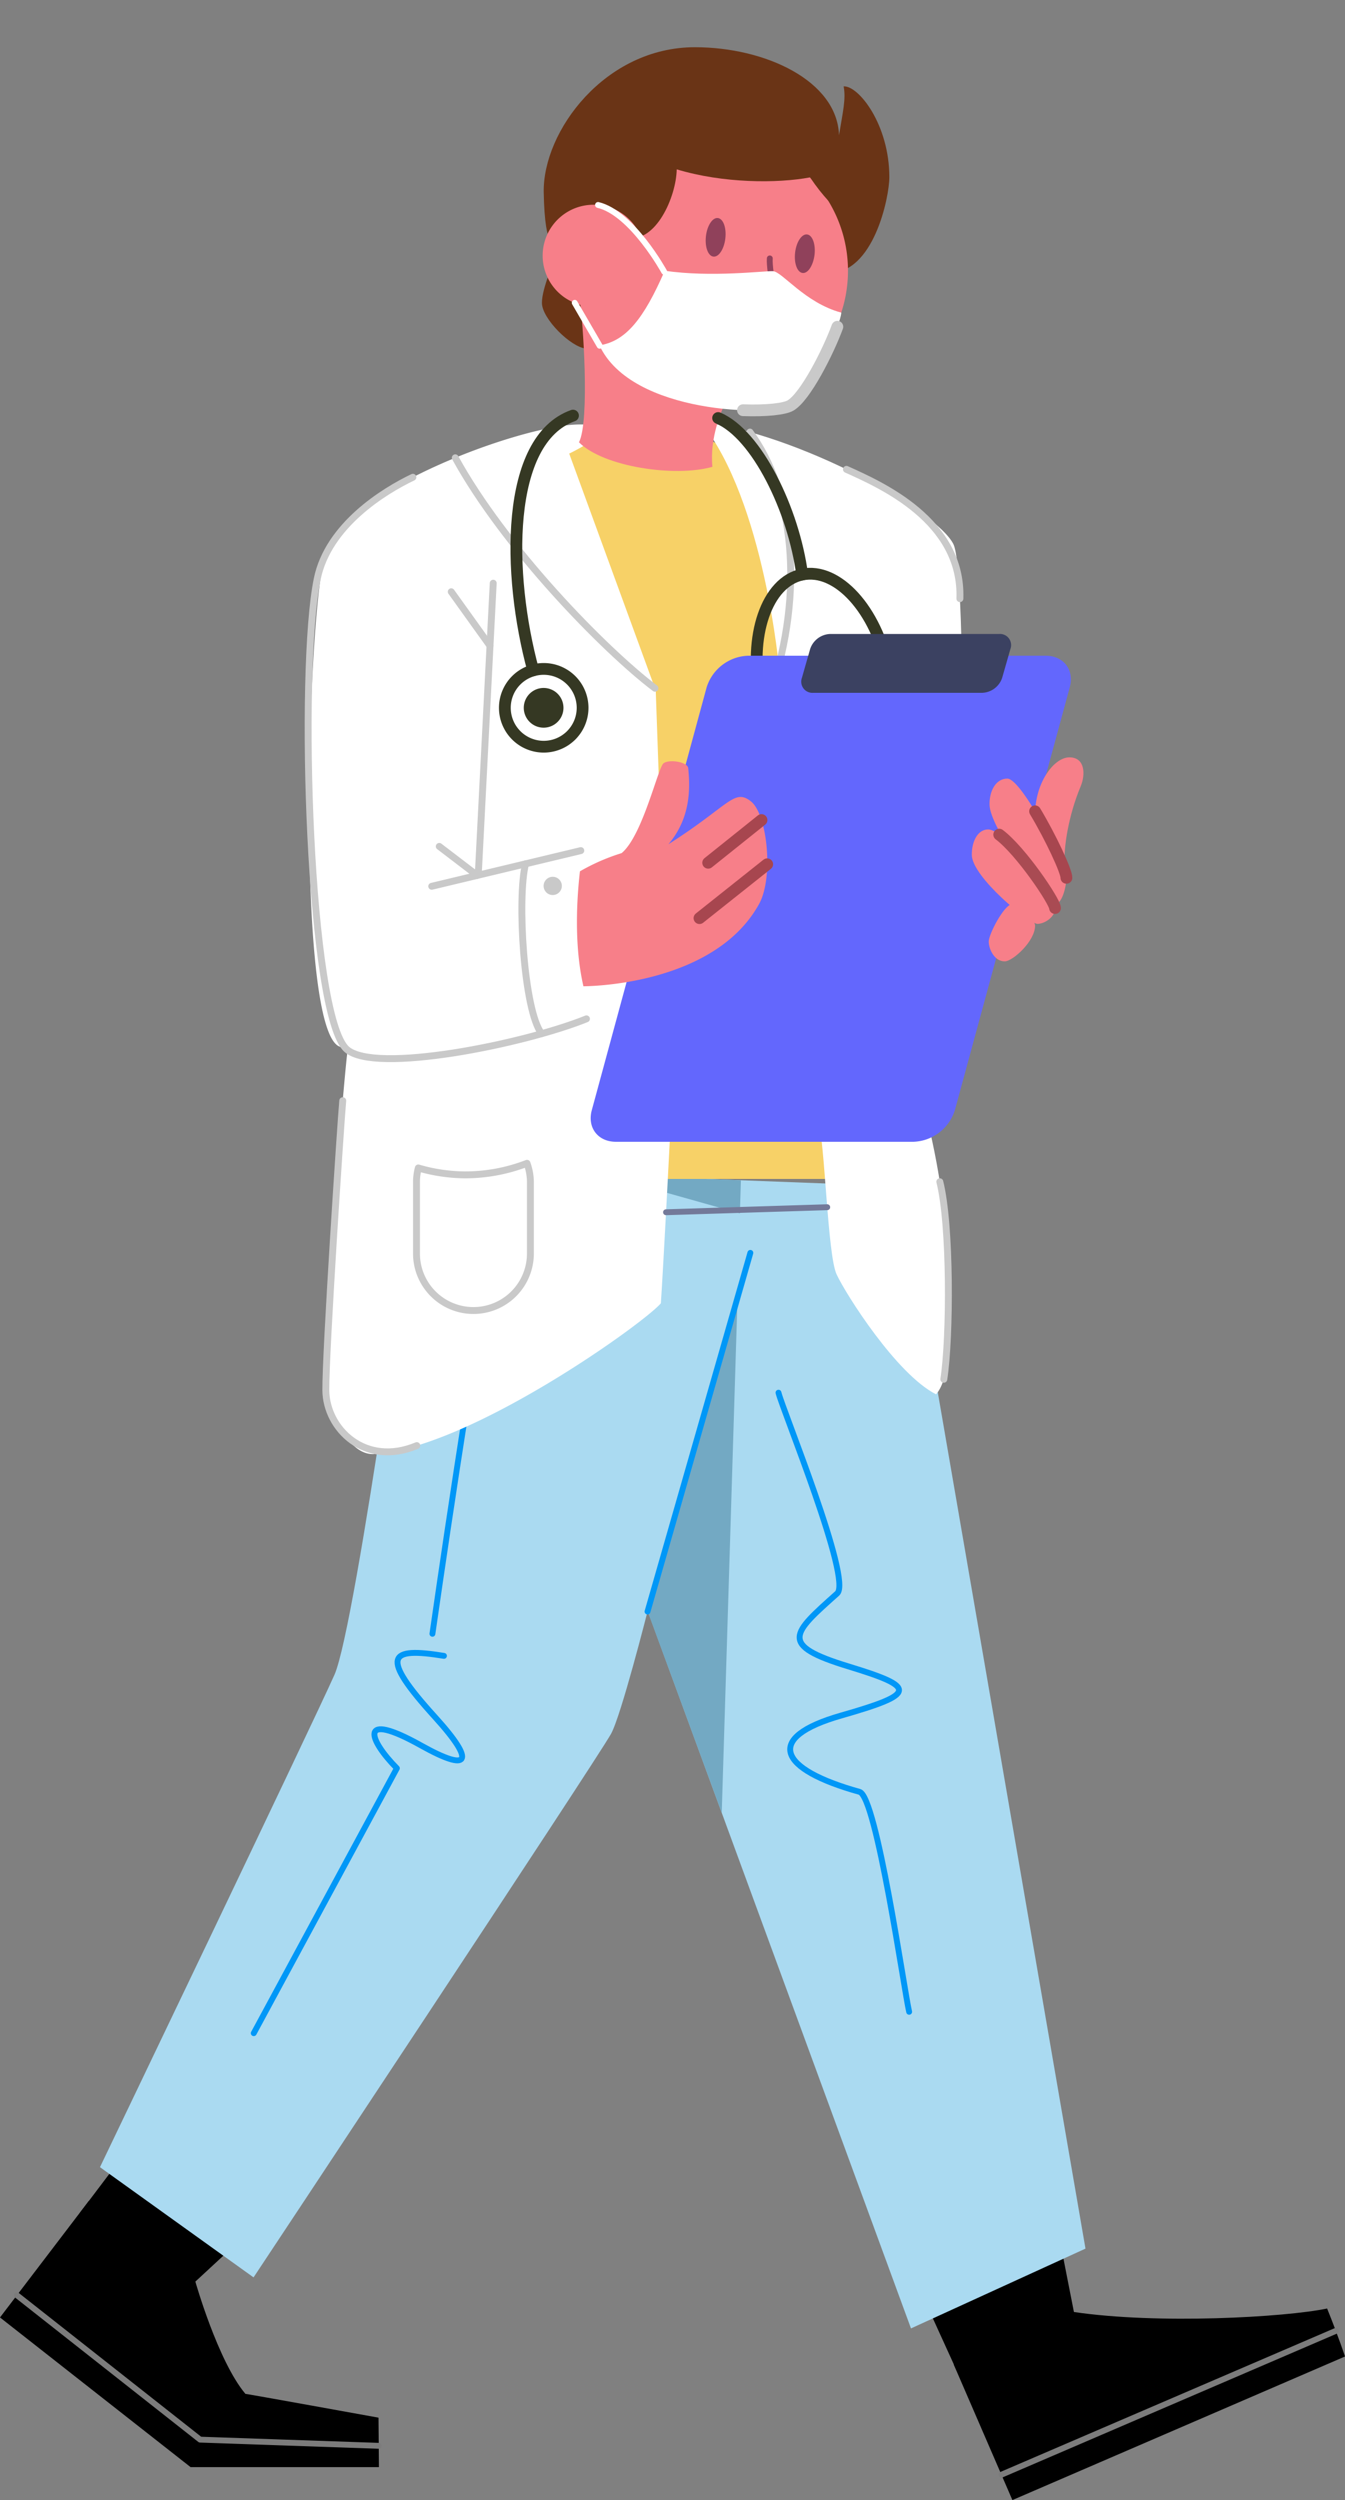 <?xml version="1.0" encoding="UTF-8" standalone="no"?>
<svg
   xmlns:dc="http://purl.org/dc/elements/1.1/"
   xmlns:cc="http://creativecommons.org/ns#"
   xmlns:rdf="http://www.w3.org/1999/02/22-rdf-syntax-ns#"
   xmlns:svg="http://www.w3.org/2000/svg"
   xmlns="http://www.w3.org/2000/svg"
   xmlns:sodipodi="http://sodipodi.sourceforge.net/DTD/sodipodi-0.dtd"
   xmlns:inkscape="http://www.inkscape.org/namespaces/inkscape"
   width="389.63"
   height="723.8"
   viewBox="0 0 389.63 723.8"
   version="1.1"
   id="svg82"
   sodipodi:docname="doctor-man-2.svg"
   inkscape:version="0.92.3 (2405546, 2018-03-11)">
  <rect x="0" y="0" width="389.63" height="723.8" fill="#808080" stroke="none"/>
  <defs
     id="defs86" />
  <sodipodi:namedview
     pagecolor="#ffffff"
     bordercolor="#666666"
     borderopacity="1"
     objecttolerance="10"
     gridtolerance="10"
     guidetolerance="10"
     inkscape:pageopacity="0"
     inkscape:pageshadow="2"
     inkscape:window-width="1920"
     inkscape:window-height="1018"
     id="namedview84"
     showgrid="false"
     inkscape:zoom="0.92222826"
     inkscape:cx="-35.658675"
     inkscape:cy="485.82944"
     inkscape:window-x="0"
     inkscape:window-y="34"
     inkscape:window-maximized="1"
     inkscape:current-layer="svg82" />
  <g
     id="g1192"
     transform="matrix(-1,0,0,1,389.63,0)">
    <path
       style="fill-rule:evenodd"
       inkscape:connector-curvature="0"
       id="path2"
       d="m 82.92,647 -5.76,29.3 32.9,15.36 13.83,-30.34 z" />
    <path
       style="fill-rule:evenodd"
       inkscape:connector-curvature="0"
       id="path4"
       d="m 96.35,723.8 17,-39.26 c 0,0 -19.22,-8.81 -34.77,-15.2 -24.35,3.63 -61.2,1.54 -73.4,-1 C 1.85,676.6 0,682.23 0,682.23 Z" />
    <path
       style="fill-rule:evenodd"
       inkscape:connector-curvature="0"
       id="path6"
       d="m 321.84,650.19 14.16,13.1 30.6,-22.5 -10.8,-14.28 z" />
    <path
       style="fill-rule:evenodd"
       inkscape:connector-curvature="0"
       id="path8"
       d="m 363.9,637.19 25.73,33.74 -55.21,43.33 h -54.56 l 0.12,-14.32 c 0,0 38.68,-7 38.56,-6.89 8,-9.53 14.5,-32.52 14.5,-32.52 z" />
    <path
       style="fill:#aadaf1;fill-rule:evenodd"
       inkscape:connector-curvature="0"
       id="path10"
       d="m 268.45,338.14 c 0,0 17.94,132.48 24.3,146.75 6.36,14.27 67.92,142.53 67.92,142.53 l -44.49,31.91 c 0,0 -99.05,-149.33 -103.54,-157.33 -2.9,-5.12 -10.63,-35.61 -10.63,-35.61 L 125.73,674.1 75.18,651 128.25,343.48 Z" />
    <path
       style="fill:#73a9c3;fill-rule:evenodd"
       inkscape:connector-curvature="0"
       id="path12"
       d="m 214.72,340.2 -39.72,1.51 0.29,9.58 z M 176,376.49 180.55,524.81 202,466.56 Z" />
    <path
       style="fill:none;stroke:#0097f7;stroke-width:1.7;stroke-linecap:round;stroke-linejoin:round"
       inkscape:connector-curvature="0"
       id="path14"
       d="M 202.05,466.56 172.26,362.72" />
    <path
       style="fill:none;stroke:#0097f7;stroke-width:1.7;stroke-linecap:round;stroke-linejoin:round"
       inkscape:connector-curvature="0"
       id="path16"
       d="m 316.12,588.63 -41.46,-76.7 c 8.1,-8.19 11.49,-16.94 -7.08,-6.56 -13.77,7.69 -16.07,5.08 -4,-8.23 16.25,-17.88 13.42,-20.33 -2.56,-17.75" />
    <path
       style="fill:none;stroke:#0097f7;stroke-width:1.7;stroke-linecap:round;stroke-linejoin:round"
       inkscape:connector-curvature="0"
       id="path18"
       d="m 264.36,473 c 0,0 -13.36,-93.68 -17.22,-105.21" />
    <path
       style="fill:none;stroke:#0097f7;stroke-width:1.7;stroke-linecap:round;stroke-linejoin:round"
       inkscape:connector-curvature="0"
       id="path20"
       d="m 126.26,582.44 c 1.47,-6.29 9.43,-62.3 14.38,-63.68 23.52,-6.54 27.77,-15.69 5.3,-22.1 -22,-6.29 -21.92,-8.18 -2.08,-14.22 20.3,-6.19 16.3,-9.47 3.25,-21.12 -4.42,-3.95 15.86,-53.31 17,-58.12" />
    <path
       style="fill:none;stroke:#7c7c7c;stroke-width:1.7;stroke-linecap:round;stroke-linejoin:round"
       inkscape:connector-curvature="0"
       id="path76"
       d="M 99.52,716.45 2.65,674.81" />
    <path
       style="fill:none;stroke:#7c7c7c;stroke-width:1.7;stroke-linecap:round;stroke-linejoin:round"
       inkscape:connector-curvature="0"
       id="path78"
       d="m 279.91,708.09 51.75,-1.79 53.07,-41.8" />
    <path
       style="fill:#f7d167;fill-rule:evenodd"
       inkscape:connector-curvature="0"
       id="path16-9"
       d="m 210.38,341.32 h -70.24 l -9.51,-103.77 12.69,-79.52 24,-23.11 24.06,-10.74 43.45,6.64 z" />
    <path
       style="fill:#ffffff;fill-rule:evenodd"
       inkscape:connector-curvature="0"
       id="path20-6"
       d="m 222.45,122.9 c 16.42,0.45 65.45,18.25 72.61,36.31 5.44,13.7 9.17,137.66 -3.61,143.71 a 13.88,13.88 0 0 1 -2.56,0.94 c 0.77,3.8 8.13,91.79 6.26,99.11 -1.87,7.32 -6.78,18.4 -13.89,18 -27.51,-1.65 -78.05,-37.76 -83.07,-43.65 -0.77,-11.16 -2.9,-53.08 -2.9,-53.08 l 4.38,-124.38 25.07,-68.54 c 0,0 -18.71,-8.87 -2.29,-8.42 z" />
    <path
       style="fill:#ffffff;fill-rule:evenodd"
       inkscape:connector-curvature="0"
       id="path22-2"
       d="m 186.67,122.12 c -28.23,3.51 -68.08,25.4 -73.21,35.37 -4.32,8.38 -2.13,116.87 -2.13,116.87 0,0 16,21.95 8.79,53.52 -6.62,29.12 -8.58,68.43 -1.64,75.78 11.44,-5.79 26.15,-29 28.8,-34.72 2.65,-5.72 3.34,-38.08 5.38,-45 2.04,-6.92 11.17,-129.43 11.17,-129.43 0,0 4.26,-49.49 22.84,-72.39 z" />
    <g
       transform="translate(-7.942,13.671)"
       id="g1094">
      <path
         d="m 240.06,42 c 0.3,-17.69 -17.77,-42 -43.79,-42 -20.39,0 -41.22,9.7 -41.75,25.48 -1.06,-6.52 -2.07,-10.55 -1.33,-14.15 -4.4,-0.22 -13.25,11.13 -13.25,26.29 0,5.86 4.57,28 17.57,27.73 13,-0.27 62.61,17.49 62.61,17.49 0,0 3.26,4.77 7.66,4.41 4.4,-0.36 12.73,-8.61 12.8,-13.16 0.07,-4.55 -4.05,-12.73 -4,-15.26 0.05,-2.53 3.17,0.83 3.48,-16.83 z"
         id="path26"
         inkscape:connector-curvature="0"
         style="fill:#6a3416;fill-rule:evenodd" />
      <path
         d="M 151.92,64.71 A 38.7,38.7 0 1 1 190.61,103.4 38.69,38.69 0 0 1 151.92,64.71 Z"
         id="path30"
         inkscape:connector-curvature="0"
         style="fill:#f77f89;fill-rule:evenodd" />
      <path
         d="m 150.06,50 c 0,0 5.2,-1 12.85,-12.32 9.54,1.8 25.24,1.72 38.62,-2.32 0.17,8.07 6.09,21.28 14.24,19.82 8.15,-1.46 11.49,-21.1 11.49,-21.1 L 208.05,14 179,14.19 158.55,28.6 Z"
         id="path32"
         inkscape:connector-curvature="0"
         style="fill:#6a3416;fill-rule:evenodd" />
      <path
         d="m 161.61,60.11 c -0.36,-3.09 0.61,-5.73 2.16,-5.91 1.55,-0.18 3.11,2.17 3.47,5.25 0.36,3.08 -0.61,5.73 -2.17,5.91 -1.56,0.18 -3.07,-2.17 -3.46,-5.25 z"
         id="path34"
         inkscape:connector-curvature="0"
         style="fill:#90415b;fill-rule:evenodd" />
      <path
         d="m 229.68,72.76 c -1,6.15 -3,35.4 0.17,41.62 -7.07,7.12 -27.8,10.19 -38.66,7.1 0.85,-8.44 -2.65,-16.69 -4.52,-20.06 -1.87,-3.37 43.98,-34.82 43.01,-28.66 z"
         id="path36"
         inkscape:connector-curvature="0"
         style="fill:#f77f89;fill-rule:evenodd" />
      <path
         d="m 187.45,55.36 c -0.36,-3.08 0.61,-5.72 2.16,-5.91 1.55,-0.19 3.11,2.17 3.46,5.26 0.35,3.09 -0.6,5.73 -2.16,5.91 -1.56,0.18 -3.1,-2.17 -3.46,-5.26 z"
         id="path38"
         inkscape:connector-curvature="0"
         style="fill:#90415b;fill-rule:evenodd" />
      <path
         d="m 174.57,61.14 c 0.31,3.64 -2.61,17.4 -3.23,19.53 -0.62,2.13 2.71,2.92 2.71,2.92"
         id="path40"
         inkscape:connector-curvature="0"
         style="fill:none;stroke:#90415b;stroke-width:1.7;stroke-linecap:round;stroke-linejoin:round" />
      <path
         d="m 153.86,76.84 c 0.2,3.87 9.34,23.83 14.73,26.9 5.39,3.07 46,2.67 55.33,-17.43 -7.66,-1.19 -12.85,-7.69 -18.91,-21.6 -13.54,2 -28.89,0 -31.36,0.13 -2.71,0.16 -9.23,9.16 -19.79,12 z"
         id="path42"
         inkscape:connector-curvature="0"
         style="fill:#ffffff;fill-rule:evenodd" />
      <path
         d="M 210.89,60.35 A 14.74,14.74 0 1 1 225.63,75.08 14.74,14.74 0 0 1 210.89,60.35 Z"
         id="path66"
         inkscape:connector-curvature="0"
         style="fill:#f77f89;fill-rule:evenodd" />
      <path
         d="m 205.16,65 c 0,0 9.31,-17 19.17,-19.33"
         id="path68"
         inkscape:connector-curvature="0"
         style="fill:none;stroke:#ffffff;stroke-width:1.7;stroke-linecap:round;stroke-linejoin:round" />
      <path
         d="M 223.86,86.43 231.08,74"
         id="path70"
         inkscape:connector-curvature="0"
         style="fill:none;stroke:#ffffff;stroke-width:1.7;stroke-linecap:round;stroke-linejoin:round" />
      <path
         d="m 155,80.93 c 2.64,7.21 9.31,20.37 13.6,22.81 1.71,1 7,1.6 13.74,1.35"
         id="path74"
         inkscape:connector-curvature="0"
         style="fill:none;stroke:#c9c9c9;stroke-width:3.41;stroke-linecap:round;stroke-linejoin:round" />
    </g>
    <path
       style="fill:none;stroke:#c9c9c9;stroke-width:2;stroke-linecap:round;stroke-linejoin:round"
       inkscape:connector-curvature="0"
       id="path24-1"
       d="m 257.74,132.54 c -14.21,25.91 -43,55.44 -57.84,66.71" />
    <path
       style="fill:none;stroke:#c9c9c9;stroke-width:2;stroke-linecap:round;stroke-linejoin:round"
       inkscape:connector-curvature="0"
       id="path26-7"
       d="m 172.38,125.09 c -12.65,17.06 -15.91,46.05 -6,75.49" />
    <path
       style="fill:none;stroke:#353823;stroke-width:3.41;stroke-linecap:round;stroke-linejoin:round"
       inkscape:connector-curvature="0"
       id="path28-8"
       d="M 243.38,204.92 A 11.26,11.26 0 1 0 232.13,216.18 11.26,11.26 0 0 0 243.38,204.92 Z" />
    <path
       style="fill:#353823;fill-rule:evenodd"
       inkscape:connector-curvature="0"
       id="path30-5"
       d="m 237.9,204.92 a 5.75,5.75 0 1 0 -5.75,5.75 5.75,5.75 0 0 0 5.75,-5.75 z" />
    <path
       style="fill:none;stroke:#353823;stroke-width:3.41;stroke-linecap:round;stroke-linejoin:round"
       inkscape:connector-curvature="0"
       id="path32-7"
       d="m 235.17,194.07 c 7.6,-27.91 8.09,-66.75 -11.53,-73.75" />
    <g
       transform="translate(-7.783,5.454)"
       id="g1131">
      <path
         d="m 189.38,115.57 c -11.19,4.74 -21.85,26.6 -24.35,45.32"
         id="path34-4"
         inkscape:connector-curvature="0"
         style="fill:none;stroke:#353823;stroke-width:3.41;stroke-linecap:round;stroke-linejoin:round" />
      <path
         d="m 177.11,196.05 c 3.58,-17.3 -1.82,-33 -12.06,-35.16 -10.24,-2.16 -21.45,10.18 -25,27.48 -3.55,17.3 1.82,33 12.06,35.15 10.24,2.15 21.42,-10.2 25,-27.47 z"
         id="path36-1"
         inkscape:connector-curvature="0"
         style="fill:none;stroke:#353823;stroke-width:3.41;stroke-linecap:round;stroke-linejoin:round" />
    </g>
    <path
       style="fill:none;stroke:#c9c9c9;stroke-width:2;stroke-linecap:round;stroke-linejoin:round"
       inkscape:connector-curvature="0"
       id="path38-8"
       d="M 246.75,168.84 251.07,252.95" />
    <path
       style="fill:none;stroke:#c9c9c9;stroke-width:2;stroke-linecap:round;stroke-linejoin:round"
       inkscape:connector-curvature="0"
       id="path40-5"
       d="m 258.91,171.32 -11.23,15.66" />
    <path
       style="fill:#606060;fill-rule:evenodd;stroke:#c9c9c9;stroke-width:2;stroke-linecap:round;stroke-linejoin:round"
       inkscape:connector-curvature="0"
       id="path42-9"
       d="m 221.38,246.26 43.18,10.33" />
    <path
       style="fill:none;stroke:#c9c9c9;stroke-width:2;stroke-linecap:round;stroke-linejoin:round"
       inkscape:connector-curvature="0"
       id="path44-7"
       d="m 262.38,245.04 -11,8.4" />
    <path
       style="fill:none;stroke:#c9c9c9;stroke-width:2;stroke-linecap:round;stroke-linejoin:round"
       inkscape:connector-curvature="0"
       id="path46-5"
       d="m 219.74,294.97 c 18.16,7.31 61.3,16.05 69.45,8.81 10.9,-9.69 14,-109.7 8.53,-136.23 -3.19,-15.44 -19.3,-25.38 -27.7,-29.38" />
    <path
       style="fill:none;stroke:#c9c9c9;stroke-width:2;stroke-linecap:round;stroke-linejoin:round"
       inkscape:connector-curvature="0"
       id="path48-3"
       d="m 232.72,299.25 c 5.18,-6.57 7.16,-39.33 4.66,-49.16" />
    <path
       style="fill:#c9c9c9;fill-rule:evenodd"
       inkscape:connector-curvature="0"
       id="path50-8"
       d="m 232.15,256.49 a 2.64,2.64 0 1 0 -2.64,2.63 2.63,2.63 0 0 0 2.64,-2.63 z" />
    <path
       style="fill:none;stroke:#c9c9c9;stroke-width:2;stroke-linecap:round;stroke-linejoin:round"
       inkscape:connector-curvature="0"
       id="path52-8"
       d="m 236.96,336.79 a 49.9,49.9 0 0 0 18,3.35 49.76,49.76 0 0 0 13.49,-2 16.58,16.58 0 0 1 0.53,3.88 v 20.89 a 16.5,16.5 0 1 1 -33,0 V 342 a 16.4,16.4 0 0 1 0.98,-5.21 z" />
    <path
       style="fill:#6367fd;fill-rule:evenodd"
       inkscape:connector-curvature="0"
       id="path54-3"
       d="M 172.96,189.84 H 86.73 c -5.23,0 -8.35,4.09 -7,9.13 L 113.02,321.43 a 13.07,13.07 0 0 0 12,9.13 h 86.18 c 5.22,0 8.35,-4.09 7,-9.13 L 184.92,198.97 a 13.06,13.06 0 0 0 -11.96,-9.13 z" />
    <path
       style="fill:#3b4161;fill-rule:evenodd"
       inkscape:connector-curvature="0"
       id="path56-1"
       d="m 149.16,183.54 h -48.94 a 3.23,3.23 0 0 0 -3.29,4.36 l 2.38,8.32 a 6.34,6.34 0 0 0 5.78,4.36 h 48.94 a 3.24,3.24 0 0 0 3.29,-4.36 l -2.38,-8.32 a 6.36,6.36 0 0 0 -5.78,-4.36 z" />
    <path
       style="fill:#f77f89;fill-rule:evenodd"
       inkscape:connector-curvature="0"
       id="path58-8"
       d="m 221.63,252.26 a 58.58,58.58 0 0 0 -12.07,-5.27 c -6.07,-5 -10.53,-24.75 -12.14,-26 -1.61,-1.25 -7,-0.44 -7.16,1.43 -0.7,6.85 -0.33,14.85 5.74,22 -17.66,-11.23 -19,-16.21 -23.86,-12.45 -4.86,3.76 -6.61,22.1 -2.44,29.68 11.48,20.92 41.68,23.75 50.92,23.89 2.3,-9.95 2.3,-21.98 1.01,-33.28 z" />
    <path
       style="fill:none;stroke:#a7464f;stroke-width:3.41;stroke-linecap:round;stroke-linejoin:round"
       inkscape:connector-curvature="0"
       id="path70-9"
       d="m 169.03,237.41 15.45,12.37" />
    <path
       style="fill:none;stroke:#a7464f;stroke-width:3.41;stroke-linecap:round;stroke-linejoin:round"
       inkscape:connector-curvature="0"
       id="path72-6"
       d="M 167.38,250.21 187,265.81" />
    <path
       style="fill:#f77f89;fill-rule:evenodd"
       inkscape:connector-curvature="0"
       id="path74-4"
       d="m 81.22,249.62 c 0.24,-4.12 -1,-13.27 -4.66,-22 -1.34,-3.16 -1.42,-8.36 3.29,-8.36 5.36,0 12.53,10.76 9,23.57 -3.53,12.81 -7.98,12.61 -7.63,6.79 z" />
    <path
       style="fill:#f77f89;fill-rule:evenodd"
       inkscape:connector-curvature="0"
       id="path76-3"
       d="m 97.82,225.41 c -4.26,0 -17.21,25.62 -17.12,28.73 0.09,3.11 1.44,7.84 3.45,7.6 2.01,-0.24 18.83,-21.65 18.83,-28.92 0,-4.21 -2.05,-7.41 -5.16,-7.41 z" />
    <path
       style="fill:#f77f89;fill-rule:evenodd"
       inkscape:connector-curvature="0"
       id="path78-3"
       d="m 103.38,240.13 c -5.31,0 -19.31,20.42 -19.41,22.76 -0.1,2.34 2.73,4.49 5.07,4.59 2.34,0.1 19.07,-13.62 19.07,-20 0.03,-3.9 -1.73,-7.35 -4.73,-7.35 z" />
    <path
       style="fill:#f77f89;fill-rule:evenodd"
       inkscape:connector-curvature="0"
       id="path80"
       d="m 98.48,278.32 c -2.3,-0.11 -8.7,-5.83 -8.7,-10.33 0,-1.77 4.47,-6.35 6.71,-6.21 2.24,0.14 6.81,8.75 6.72,10.94 -0.09,2.19 -1.72,5.71 -4.73,5.6 z" />
    <path
       style="fill:none;stroke:#a7464f;stroke-width:3.41;stroke-linecap:round;stroke-linejoin:round"
       inkscape:connector-curvature="0"
       id="path82"
       d="m 89.78,234.88 c -4.59,7.64 -9.13,17.42 -9.08,19.26" />
    <path
       style="fill:none;stroke:#a94b53;stroke-width:3.41;stroke-linecap:round;stroke-linejoin:round"
       inkscape:connector-curvature="0"
       id="path84"
       d="M 100.17,241.63 C 93.85,246.39 84.08,260.94 84,262.89" />
    <path
       style="fill:none;stroke:#737999;stroke-width:1.7;stroke-linecap:round;stroke-linejoin:round"
       inkscape:connector-curvature="0"
       id="path118"
       d="m 196.69,350.96 -46.7,-1.46" />
    <path
       style="fill:none;stroke:#c9c9c9;stroke-width:2;stroke-linecap:round;stroke-linejoin:round"
       inkscape:connector-curvature="0"
       id="path132"
       d="m 268.89,418.52 c 15,6.28 26.26,-4.91 26.35,-16 0.09,-11.09 -4.3,-77.26 -4.9,-83.86" />
    <path
       style="fill:none;stroke:#c9c9c9;stroke-width:2;stroke-linecap:round;stroke-linejoin:round"
       inkscape:connector-curvature="0"
       id="path134"
       d="m 111.56,173.32 c -0.78,-22.64 23.06,-33 32.87,-37.44" />
    <path
       style="fill:none;stroke:#c9c9c9;stroke-width:2;stroke-linecap:round;stroke-linejoin:round"
       inkscape:connector-curvature="0"
       id="path136"
       d="m 116.22,399.32 c -1.87,-12.07 -2,-44.73 1.16,-57.19" />
  </g>
</svg>
